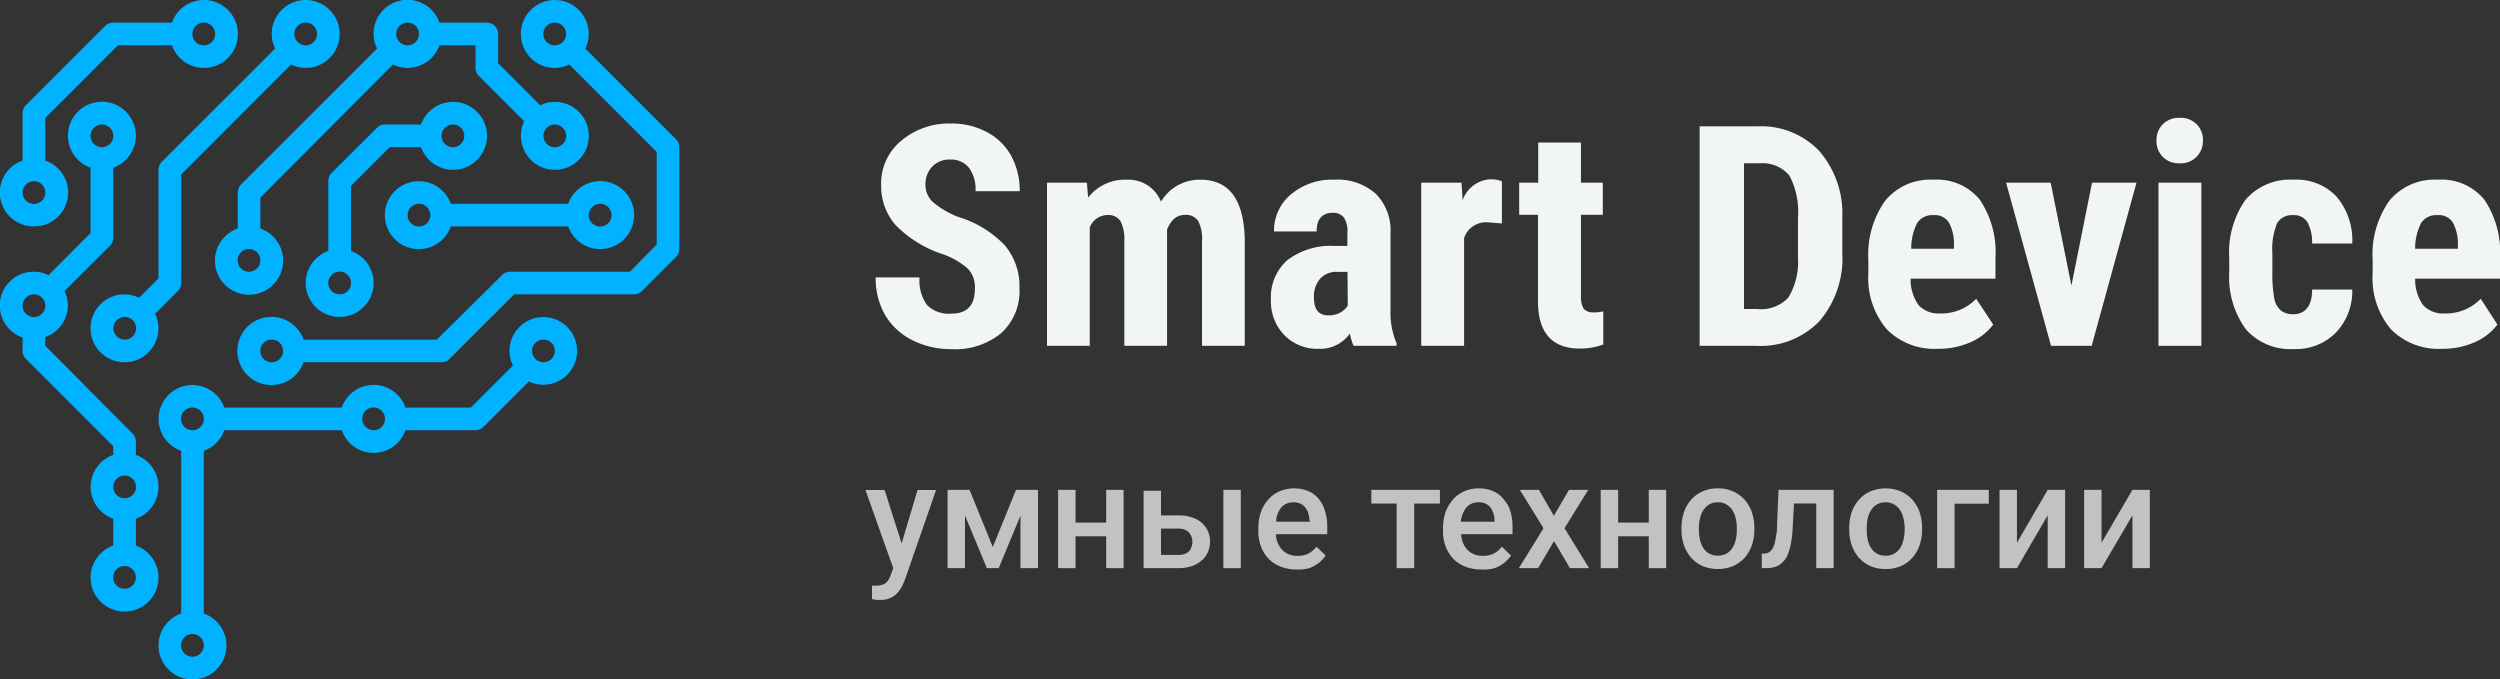 <svg xmlns="http://www.w3.org/2000/svg" viewBox="0 0 202.41 55"><rect x="0" y="0" width="202.41" height="55" fill="#333333" stroke="none"/><defs><style>.cls-1{fill:#f2f5f6;}.cls-2{opacity:0.7;}.cls-3{fill:#fff;}.cls-4{fill:#00b2ff;}</style></defs><g id="Layer_2" data-name="Layer 2"><g id="Layer_1-2" data-name="Layer 1"><path class="cls-1" d="M118.42,16.22l-.09-1.43h-3.26V28h3.47V19.27A1.87,1.87,0,0,1,120.45,18l1.15.09,0-3.41a2.41,2.41,0,0,0-1-.16A2.51,2.51,0,0,0,118.42,16.22Z"/><path class="cls-1" d="M128.22,25A1.93,1.93,0,0,1,128,24V17.39h1.77v-2.6H128V11.54h-3.46v3.25H123v2.6h1.52v7c0,2.56,1.16,3.83,3.38,3.83a5.4,5.4,0,0,0,1.91-.33l0-2.68a3.1,3.1,0,0,1-.82.08A1,1,0,0,1,128.22,25Z"/><path class="cls-1" d="M142.31,10.23h-4.7V28h4.61a6.59,6.59,0,0,0,5.09-2,7.81,7.81,0,0,0,1.85-5.51V17.62a7.71,7.71,0,0,0-1.89-5.42A6.48,6.48,0,0,0,142.31,10.23Zm3.26,10.58a5.59,5.59,0,0,1-.77,3.27,3,3,0,0,1-2.52.94H141.2V13.22h1.31a2.83,2.83,0,0,1,2.37,1,6.36,6.36,0,0,1,.69,3.47Z"/><path class="cls-1" d="M76.92,12.92a1.84,1.84,0,0,1,1.53.66,2.91,2.91,0,0,1,.53,1.9h3.58a5.85,5.85,0,0,0-.69-2.86,4.72,4.72,0,0,0-2-1.94A6,6,0,0,0,77,10a6,6,0,0,0-4,1.37A4.48,4.48,0,0,0,71.34,15a4.78,4.78,0,0,0,1.17,3.22,9.42,9.42,0,0,0,3.85,2.37,6.18,6.18,0,0,1,2,1.16,2.18,2.18,0,0,1,.57,1.64c0,1.32-.63,2-1.88,2a2.47,2.47,0,0,1-2-.7,3.38,3.38,0,0,1-.6-2.23H70.9a5.92,5.92,0,0,0,.8,3.11,5.32,5.32,0,0,0,2.22,2,6.93,6.93,0,0,0,3.14.7,5.83,5.83,0,0,0,4-1.3,4.58,4.58,0,0,0,1.48-3.63,5.12,5.12,0,0,0-1.19-3.48,8.73,8.73,0,0,0-3.77-2.3,7,7,0,0,1-2.07-1.22A1.88,1.88,0,0,1,74.93,15a2.05,2.05,0,0,1,.53-1.49A1.88,1.88,0,0,1,76.92,12.92Z"/><path class="cls-1" d="M156.56,14.55a4.74,4.74,0,0,0-3.92,1.69,7.55,7.55,0,0,0-1.37,4.83v1.05a6.4,6.4,0,0,0,1.49,4.54,5.42,5.42,0,0,0,4.15,1.58,6.37,6.37,0,0,0,2.63-.53,4.6,4.6,0,0,0,1.84-1.43L160,24.19a3.91,3.91,0,0,1-2.9,1.19,2.22,2.22,0,0,1-1.77-.68,3.6,3.6,0,0,1-.64-2.14h6.87v-1.7a7.58,7.58,0,0,0-1.28-4.71A4.47,4.47,0,0,0,156.56,14.55Zm1.64,5.59h-3.46a4.53,4.53,0,0,1,.48-2.08,1.44,1.44,0,0,1,1.32-.64,1.33,1.33,0,0,1,1.26.61,3.62,3.62,0,0,1,.4,1.79Z"/><path class="cls-1" d="M97.2,14.55A3.62,3.62,0,0,0,94,16.33a2.83,2.83,0,0,0-2.79-1.78A3.75,3.75,0,0,0,88.1,16L88,14.79H84.77V28h3.46V18.41a1.57,1.57,0,0,1,1.41-1,1.17,1.17,0,0,1,1.09.51,3.36,3.36,0,0,1,.3,1.64V28h3.46V19l0-.42c.32-.78.8-1.18,1.44-1.18a1.18,1.18,0,0,1,1.08.49,3.14,3.14,0,0,1,.31,1.63V28h3.46V19.35Q100.66,14.55,97.2,14.55Z"/><path class="cls-1" d="M112.58,18.91a4.22,4.22,0,0,0-1.2-3.23A4.68,4.68,0,0,0,108,14.55a5.14,5.14,0,0,0-3.48,1.19,3.8,3.8,0,0,0-1.37,3h3.45c0-1,.44-1.51,1.3-1.51a1.11,1.11,0,0,1,.89.36,2,2,0,0,1,.3,1.26v1.06h-1.05a5.82,5.82,0,0,0-3.82,1.16,4,4,0,0,0-1.32,3.21A3.91,3.91,0,0,0,104,27.15a3.74,3.74,0,0,0,2.76,1.09A2.92,2.92,0,0,0,109.29,27a4.74,4.74,0,0,0,.3,1h3.48v-.21a6.36,6.36,0,0,1-.49-2.67Zm-3.46,5.84a1.66,1.66,0,0,1-.59.55,1.9,1.9,0,0,1-1,.23c-.77,0-1.15-.48-1.15-1.46a2.17,2.17,0,0,1,.5-1.5,1.77,1.77,0,0,1,1.39-.56h.83Z"/><path class="cls-1" d="M176.48,9.54a1.84,1.84,0,0,0-1.37.52,1.78,1.78,0,0,0-.51,1.31,1.77,1.77,0,0,0,1.88,1.85,1.8,1.8,0,0,0,1.37-.53,1.82,1.82,0,0,0,.51-1.32,1.78,1.78,0,0,0-.51-1.31A1.82,1.82,0,0,0,176.48,9.54Z"/><path class="cls-1" d="M184.37,18.06a1.39,1.39,0,0,1,1.29-.64,1.25,1.25,0,0,1,1.17.59,3.45,3.45,0,0,1,.37,1.71h3.25a5.49,5.49,0,0,0-1.29-3.82,4.45,4.45,0,0,0-3.44-1.35,4.77,4.77,0,0,0-3.92,1.63,7.43,7.43,0,0,0-1.31,4.75V22a7.17,7.17,0,0,0,1.36,4.68,4.83,4.83,0,0,0,3.9,1.58,4.53,4.53,0,0,0,3.37-1.33,4.86,4.86,0,0,0,1.33-3.49H187.2c0,1.3-.53,2-1.53,2a1.58,1.58,0,0,1-1-.3,1.68,1.68,0,0,1-.53-.94,11.25,11.25,0,0,1-.16-2.26V20.54A5.49,5.49,0,0,1,184.37,18.06Z"/><path class="cls-1" d="M202.41,20.86a7.58,7.58,0,0,0-1.28-4.71,4.47,4.47,0,0,0-3.75-1.6,4.74,4.74,0,0,0-3.92,1.69,7.55,7.55,0,0,0-1.36,4.83v1.05a6.4,6.4,0,0,0,1.48,4.54,5.42,5.42,0,0,0,4.15,1.58,6.37,6.37,0,0,0,2.63-.53,4.6,4.6,0,0,0,1.84-1.43l-1.35-2.09a3.91,3.91,0,0,1-2.9,1.19,2.22,2.22,0,0,1-1.77-.68,3.6,3.6,0,0,1-.64-2.14h6.87ZM199,20.14h-3.46a4.53,4.53,0,0,1,.48-2.08,1.44,1.44,0,0,1,1.32-.64,1.33,1.33,0,0,1,1.26.61,3.62,3.62,0,0,1,.4,1.79Z"/><rect class="cls-1" x="174.76" y="14.79" width="3.47" height="13.21"/><polygon class="cls-1" points="167.71 23.12 166.03 14.79 162.42 14.79 166.06 28 169.35 28 172.98 14.79 169.38 14.79 167.71 23.12"/><g class="cls-2"><path class="cls-3" d="M106.79,40.42a2.17,2.17,0,0,0-.84-.65,3.09,3.09,0,0,0-2.34,0,2.57,2.57,0,0,0-.91.66,3,3,0,0,0-.6,1,3.9,3.9,0,0,0-.22,1.35v.24a3.46,3.46,0,0,0,.21,1.21,2.84,2.84,0,0,0,.61,1,2.72,2.72,0,0,0,1,.65,3.42,3.42,0,0,0,1.27.23A3.28,3.28,0,0,0,106,46a2.91,2.91,0,0,0,.8-.44,2.82,2.82,0,0,0,.53-.58l-.74-.72a2.1,2.1,0,0,1-.69.58A1.94,1.94,0,0,1,105,45a1.66,1.66,0,0,1-.72-.15,1.68,1.68,0,0,1-.54-.41,2,2,0,0,1-.34-.62,2.13,2.13,0,0,1-.1-.57h4.16v-.6a4.17,4.17,0,0,0-.18-1.26A2.49,2.49,0,0,0,106.79,40.42Zm-.72,1.82h-2.73a2.87,2.87,0,0,1,0-.31,2.36,2.36,0,0,1,.28-.68,1.31,1.31,0,0,1,.45-.43,1.33,1.33,0,0,1,.63-.15,1.3,1.3,0,0,1,.75.2,1.24,1.24,0,0,1,.42.54,2.1,2.1,0,0,1,.15.72Z"/><path class="cls-3" d="M121.74,40.42a2.17,2.17,0,0,0-.84-.65,2.94,2.94,0,0,0-1.19-.23,2.87,2.87,0,0,0-1.14.23,2.6,2.6,0,0,0-.92.66,3.36,3.36,0,0,0-.6,1,4.15,4.15,0,0,0-.22,1.35v.24a3.46,3.46,0,0,0,.21,1.21,3.18,3.18,0,0,0,.61,1,2.72,2.72,0,0,0,1,.65,3.42,3.42,0,0,0,1.27.23A3.28,3.28,0,0,0,121,46a2.77,2.77,0,0,0,.8-.44,3.21,3.21,0,0,0,.54-.58l-.75-.72a1.92,1.92,0,0,1-.69.58A1.94,1.94,0,0,1,120,45a1.66,1.66,0,0,1-.72-.15,1.68,1.68,0,0,1-.54-.41,2,2,0,0,1-.34-.62,2.61,2.61,0,0,1-.1-.57h4.16v-.6a4.52,4.52,0,0,0-.17-1.26A2.65,2.65,0,0,0,121.74,40.42ZM121,42.24h-2.73a1.55,1.55,0,0,1,.06-.31,2.11,2.11,0,0,1,.28-.68,1.23,1.23,0,0,1,.45-.43,1.28,1.28,0,0,1,.63-.15,1.12,1.12,0,0,1,1.16.74,1.72,1.72,0,0,1,.15.72Z"/><polygon class="cls-3" points="113.08 39.66 111.03 39.66 111.03 40.77 113.08 40.77 113.08 46 114.5 46 114.5 40.77 116.58 40.77 116.58 39.66 114.5 39.66 113.08 39.66"/><rect class="cls-3" x="99.05" y="39.66" width="1.41" height="6.34"/><polygon class="cls-3" points="128.59 39.66 127.03 39.66 125.81 41.76 124.6 39.66 123.05 39.66 124.97 42.77 122.97 46 124.53 46 125.82 43.81 127.11 46 128.66 46 126.67 42.77 128.59 39.66"/><path class="cls-3" d="M73,44l-1.38-4.33H70.07L72.32,46l-.21.56a1.55,1.55,0,0,1-.26.5.74.74,0,0,1-.38.27,1.66,1.66,0,0,1-.59.09H70.6v1.08l.32.07.36,0a1.8,1.8,0,0,0,.81-.16,1.54,1.54,0,0,0,.56-.4,2.49,2.49,0,0,0,.37-.52c.09-.19.17-.36.23-.51l2.54-7.31H74.29Z"/><polygon class="cls-3" points="82.62 39.66 82.26 39.66 80.38 44.29 78.5 39.66 78.13 39.66 77.27 39.66 76.72 39.66 76.72 46 78.13 46 78.13 41.74 79.9 46 80.86 46 82.62 41.75 82.62 46 84.04 46 84.04 39.66 83.49 39.66 82.62 39.66"/><polygon class="cls-3" points="89.56 42.31 87.08 42.31 87.08 39.66 85.67 39.66 85.67 46 87.08 46 87.08 43.42 89.56 43.42 89.56 46 90.97 46 90.97 39.66 89.56 39.66 89.56 42.31"/><path class="cls-3" d="M96.79,42a3.27,3.27,0,0,0-1.4-.27H94v-2H92.59V46h2.8a3.29,3.29,0,0,0,1.09-.16,2.45,2.45,0,0,0,.81-.46,1.91,1.91,0,0,0,.51-.69,2.2,2.2,0,0,0,.17-.86A2,2,0,0,0,96.79,42Zm-.36,2.4a.78.78,0,0,1-.36.38,1.32,1.32,0,0,1-.68.15H94V42.8h1.38a1.32,1.32,0,0,1,.68.15.86.86,0,0,1,.36.4,1.13,1.13,0,0,1,.12.51A1,1,0,0,1,96.43,44.35Z"/><polygon class="cls-3" points="156.84 46 158.25 46 158.25 40.78 161.02 40.78 161.02 39.66 156.84 39.66 156.84 46"/><path class="cls-3" d="M147.08,39.66H144l-.12,2.71c0,.34,0,.65-.07.91a5,5,0,0,1-.12.68,1.59,1.59,0,0,1-.19.47.81.81,0,0,1-.27.28.85.85,0,0,1-.37.11l-.22,0V46H143a2.45,2.45,0,0,0,.74-.11,1.52,1.52,0,0,0,.57-.35,1.74,1.74,0,0,0,.42-.61A4.38,4.38,0,0,0,145,44a8.35,8.35,0,0,0,.14-1.24l.11-2h1.8V46h1.41V39.66h-1.41Z"/><polygon class="cls-3" points="133.49 42.31 131.01 42.31 131.01 39.66 129.6 39.66 129.6 46 131.01 46 131.01 43.42 133.49 43.42 133.49 46 134.9 46 134.9 39.66 133.49 39.66 133.49 42.31"/><polygon class="cls-3" points="163.3 43.94 163.3 39.66 161.89 39.66 161.89 46 163.3 46 165.79 41.72 165.79 46 167.2 46 167.2 39.66 165.79 39.66 163.3 43.94"/><polygon class="cls-3" points="172.65 39.66 170.15 43.94 170.15 39.66 168.74 39.66 168.74 46 170.15 46 172.65 41.72 172.65 46 174.06 46 174.06 39.66 172.65 39.66"/><path class="cls-3" d="M154.84,40.47a2.73,2.73,0,0,0-.93-.68,3.23,3.23,0,0,0-2.49,0,2.6,2.6,0,0,0-.92.68,3,3,0,0,0-.58,1,4,4,0,0,0-.2,1.28v.13a4,4,0,0,0,.2,1.27,3.16,3.16,0,0,0,.58,1,2.76,2.76,0,0,0,.93.68,3.06,3.06,0,0,0,1.25.24,3,3,0,0,0,1.23-.24,2.76,2.76,0,0,0,.93-.68,3.16,3.16,0,0,0,.58-1,4,4,0,0,0,.2-1.27v-.13a4,4,0,0,0-.2-1.28A3,3,0,0,0,154.84,40.47Zm-.63,2.43a3.45,3.45,0,0,1-.1.81,2.24,2.24,0,0,1-.27.67,1.41,1.41,0,0,1-.49.45,1.3,1.3,0,0,1-.67.16,1.39,1.39,0,0,1-.7-.16,1.3,1.3,0,0,1-.48-.45,2,2,0,0,1-.28-.67,3.48,3.48,0,0,1-.08-.81v-.13a3.39,3.39,0,0,1,.08-.8,2.07,2.07,0,0,1,.28-.68,1.35,1.35,0,0,1,.47-.45,1.31,1.31,0,0,1,.69-.17,1.26,1.26,0,0,1,.69.17,1.38,1.38,0,0,1,.48.45,2.07,2.07,0,0,1,.28.68,3.37,3.37,0,0,1,.1.8Z"/><path class="cls-3" d="M141.26,40.47a2.67,2.67,0,0,0-.94-.68,2.86,2.86,0,0,0-1.24-.25,2.92,2.92,0,0,0-1.24.25,2.73,2.73,0,0,0-.93.68,3,3,0,0,0-.57,1,4,4,0,0,0-.2,1.28v.13a4,4,0,0,0,.2,1.27,3.16,3.16,0,0,0,.58,1,2.67,2.67,0,0,0,.93.68,3.32,3.32,0,0,0,2.48,0,2.87,2.87,0,0,0,.93-.68,3.35,3.35,0,0,0,.58-1,4,4,0,0,0,.2-1.27v-.13a4,4,0,0,0-.2-1.28A3.19,3.19,0,0,0,141.26,40.47Zm-.64,2.43a3.47,3.47,0,0,1-.09.81,2,2,0,0,1-.28.67,1.3,1.3,0,0,1-.48.45,1.55,1.55,0,0,1-1.37,0,1.3,1.3,0,0,1-.48-.45,2,2,0,0,1-.28-.67,3.47,3.47,0,0,1-.09-.81v-.13a3.38,3.38,0,0,1,.09-.8,2.07,2.07,0,0,1,.28-.68,1.35,1.35,0,0,1,.47-.45,1.31,1.31,0,0,1,.69-.17,1.26,1.26,0,0,1,.69.17,1.47,1.47,0,0,1,.48.45,2.07,2.07,0,0,1,.28.68,3.38,3.38,0,0,1,.09.8Z"/></g><path class="cls-4" d="M2.75,18.33A2.74,2.74,0,0,0,3.67,13V9.55L9.55,3.67h4.37a2.75,2.75,0,1,0,0-1.84H9.17a.91.91,0,0,0-.65.27L2.1,8.52a.91.91,0,0,0-.27.65V13a2.74,2.74,0,0,0,.92,5.33ZM16.5,1.83a.92.92,0,1,1-.92.92A.92.92,0,0,1,16.5,1.83ZM2.75,14.67a.92.92,0,1,1-.92.91A.92.92,0,0,1,2.75,14.67Z"/><path class="cls-4" d="M31.55,11.92h2.54a2.75,2.75,0,1,0,0-1.84H31.17a.91.91,0,0,0-.65.27L26.85,14a.91.91,0,0,0-.27.65v5.67a2.75,2.75,0,1,0,1.84,0V15.05Zm5.12-1.84a.92.92,0,1,1-.92.92A.92.92,0,0,1,36.67,10.08ZM27.5,23.83a.92.92,0,1,1,.92-.91A.92.92,0,0,1,27.5,23.83Z"/><path class="cls-4" d="M19.52,14.93a1,1,0,0,0-.27.65V18.5a2.76,2.76,0,1,0,1.83,0V16L31.82,5.22A2.63,2.63,0,0,0,33,5.5a2.75,2.75,0,0,0,2.58-1.83H38.5V5.5a.93.93,0,0,0,.27.65l3.67,3.67a2.75,2.75,0,1,0,2.48-1.57,2.6,2.6,0,0,0-1.18.28L40.33,5.12V2.75a.92.92,0,0,0-.91-.92H35.58a2.74,2.74,0,0,0-5.33.92,2.63,2.63,0,0,0,.28,1.18ZM20.17,22a.92.92,0,1,1,.91-.92A.92.92,0,0,1,20.17,22ZM44.92,10.08A.92.92,0,1,1,44,11,.92.92,0,0,1,44.92,10.08ZM33,1.83a.92.92,0,1,1-.92.92A.92.92,0,0,1,33,1.83Z"/><path class="cls-4" d="M11,44.17V42a2.74,2.74,0,0,0,0-5.17V35.75a.93.93,0,0,0-.27-.65L3.67,28v-.71A2.75,2.75,0,0,0,5.5,24.75a2.63,2.63,0,0,0-.28-1.18L8.9,19.9a.93.93,0,0,0,.27-.65V13.58a2.75,2.75,0,1,0-1.84,0v5.29l-3.4,3.41A2.63,2.63,0,0,0,2.75,22a2.74,2.74,0,0,0-.92,5.33v1.09a.91.91,0,0,0,.27.64l7.07,7.07v.7a2.74,2.74,0,0,0,0,5.17v2.17a2.75,2.75,0,1,0,1.83,0ZM8.25,10.08a.92.92,0,1,1-.92.92A.92.92,0,0,1,8.25,10.08ZM2.75,25.67a.92.92,0,1,1,.92-.92A.92.92,0,0,1,2.75,25.67ZM10.08,38.5a.92.92,0,1,1-.91.92A.92.92,0,0,1,10.08,38.5Zm0,9.17a.92.92,0,1,1,.92-.92A.92.92,0,0,1,10.08,47.67Z"/><path class="cls-4" d="M13.1,13.1a.93.93,0,0,0-.27.65v8.79l-1.57,1.57a2.73,2.73,0,0,0-1.18-.28,2.75,2.75,0,1,0,2.75,2.75,2.68,2.68,0,0,0-.27-1.17l1.84-1.85a.91.91,0,0,0,.27-.64V14.13l8.9-8.91a2.63,2.63,0,0,0,1.18.28A2.75,2.75,0,1,0,22,2.75a2.63,2.63,0,0,0,.28,1.18Zm-3,14.4a.92.92,0,1,1,.92-.92A.92.92,0,0,1,10.08,27.5ZM24.75,1.83a.92.92,0,1,1-.92.92A.92.92,0,0,1,24.75,1.83Z"/><path class="cls-4" d="M54.73,11.27,47.39,3.93a2.77,2.77,0,0,0,.28-1.18A2.75,2.75,0,1,0,44.92,5.5a2.56,2.56,0,0,0,1.17-.28l7.08,7.08v7.49L51,22h-9.7a.93.93,0,0,0-.65.27L35.37,27.5H24.58a2.76,2.76,0,1,0,0,1.83H35.75a.89.89,0,0,0,.65-.27l5.23-5.23h9.7a.88.88,0,0,0,.65-.27l2.75-2.75a.91.91,0,0,0,.27-.64V11.92A.91.91,0,0,0,54.73,11.27Zm-9.81-7.6a.92.92,0,1,1,.91-.92A.92.92,0,0,1,44.92,3.67ZM22,29.33a.92.92,0,1,1,.92-.91A.92.92,0,0,1,22,29.33Z"/><path class="cls-4" d="M44,25.67a2.75,2.75,0,0,0-2.75,2.75,2.56,2.56,0,0,0,.28,1.17L38.12,33H32.83a2.73,2.73,0,0,0-5.16,0H18.16a2.74,2.74,0,1,0-3.49,3.5V49.67a2.75,2.75,0,1,0,1.83,0V36.5a2.72,2.72,0,0,0,1.66-1.67h9.51a2.73,2.73,0,0,0,5.16,0H38.5a.89.89,0,0,0,.65-.27l3.67-3.67A2.74,2.74,0,1,0,44,25.67ZM16.5,52.25a.92.92,0,1,1-.92-.92A.92.92,0,0,1,16.5,52.25Zm-.92-17.42a.92.92,0,1,1,.92-.91A.91.91,0,0,1,15.58,34.83Zm14.67,0a.92.92,0,1,1,.92-.91A.92.92,0,0,1,30.25,34.83ZM44,29.33a.92.92,0,1,1,.92-.91A.92.92,0,0,1,44,29.33Z"/><path class="cls-4" d="M33.92,20.17a2.75,2.75,0,0,0,2.58-1.84H46a2.75,2.75,0,1,0,0-1.83H36.5a2.75,2.75,0,1,0-2.58,3.67ZM48.58,16.5a.92.92,0,1,1-.91.92A.92.92,0,0,1,48.58,16.5Zm-14.66,0a.92.92,0,1,1-.92.92A.92.92,0,0,1,33.92,16.5Z"/></g></g></svg>